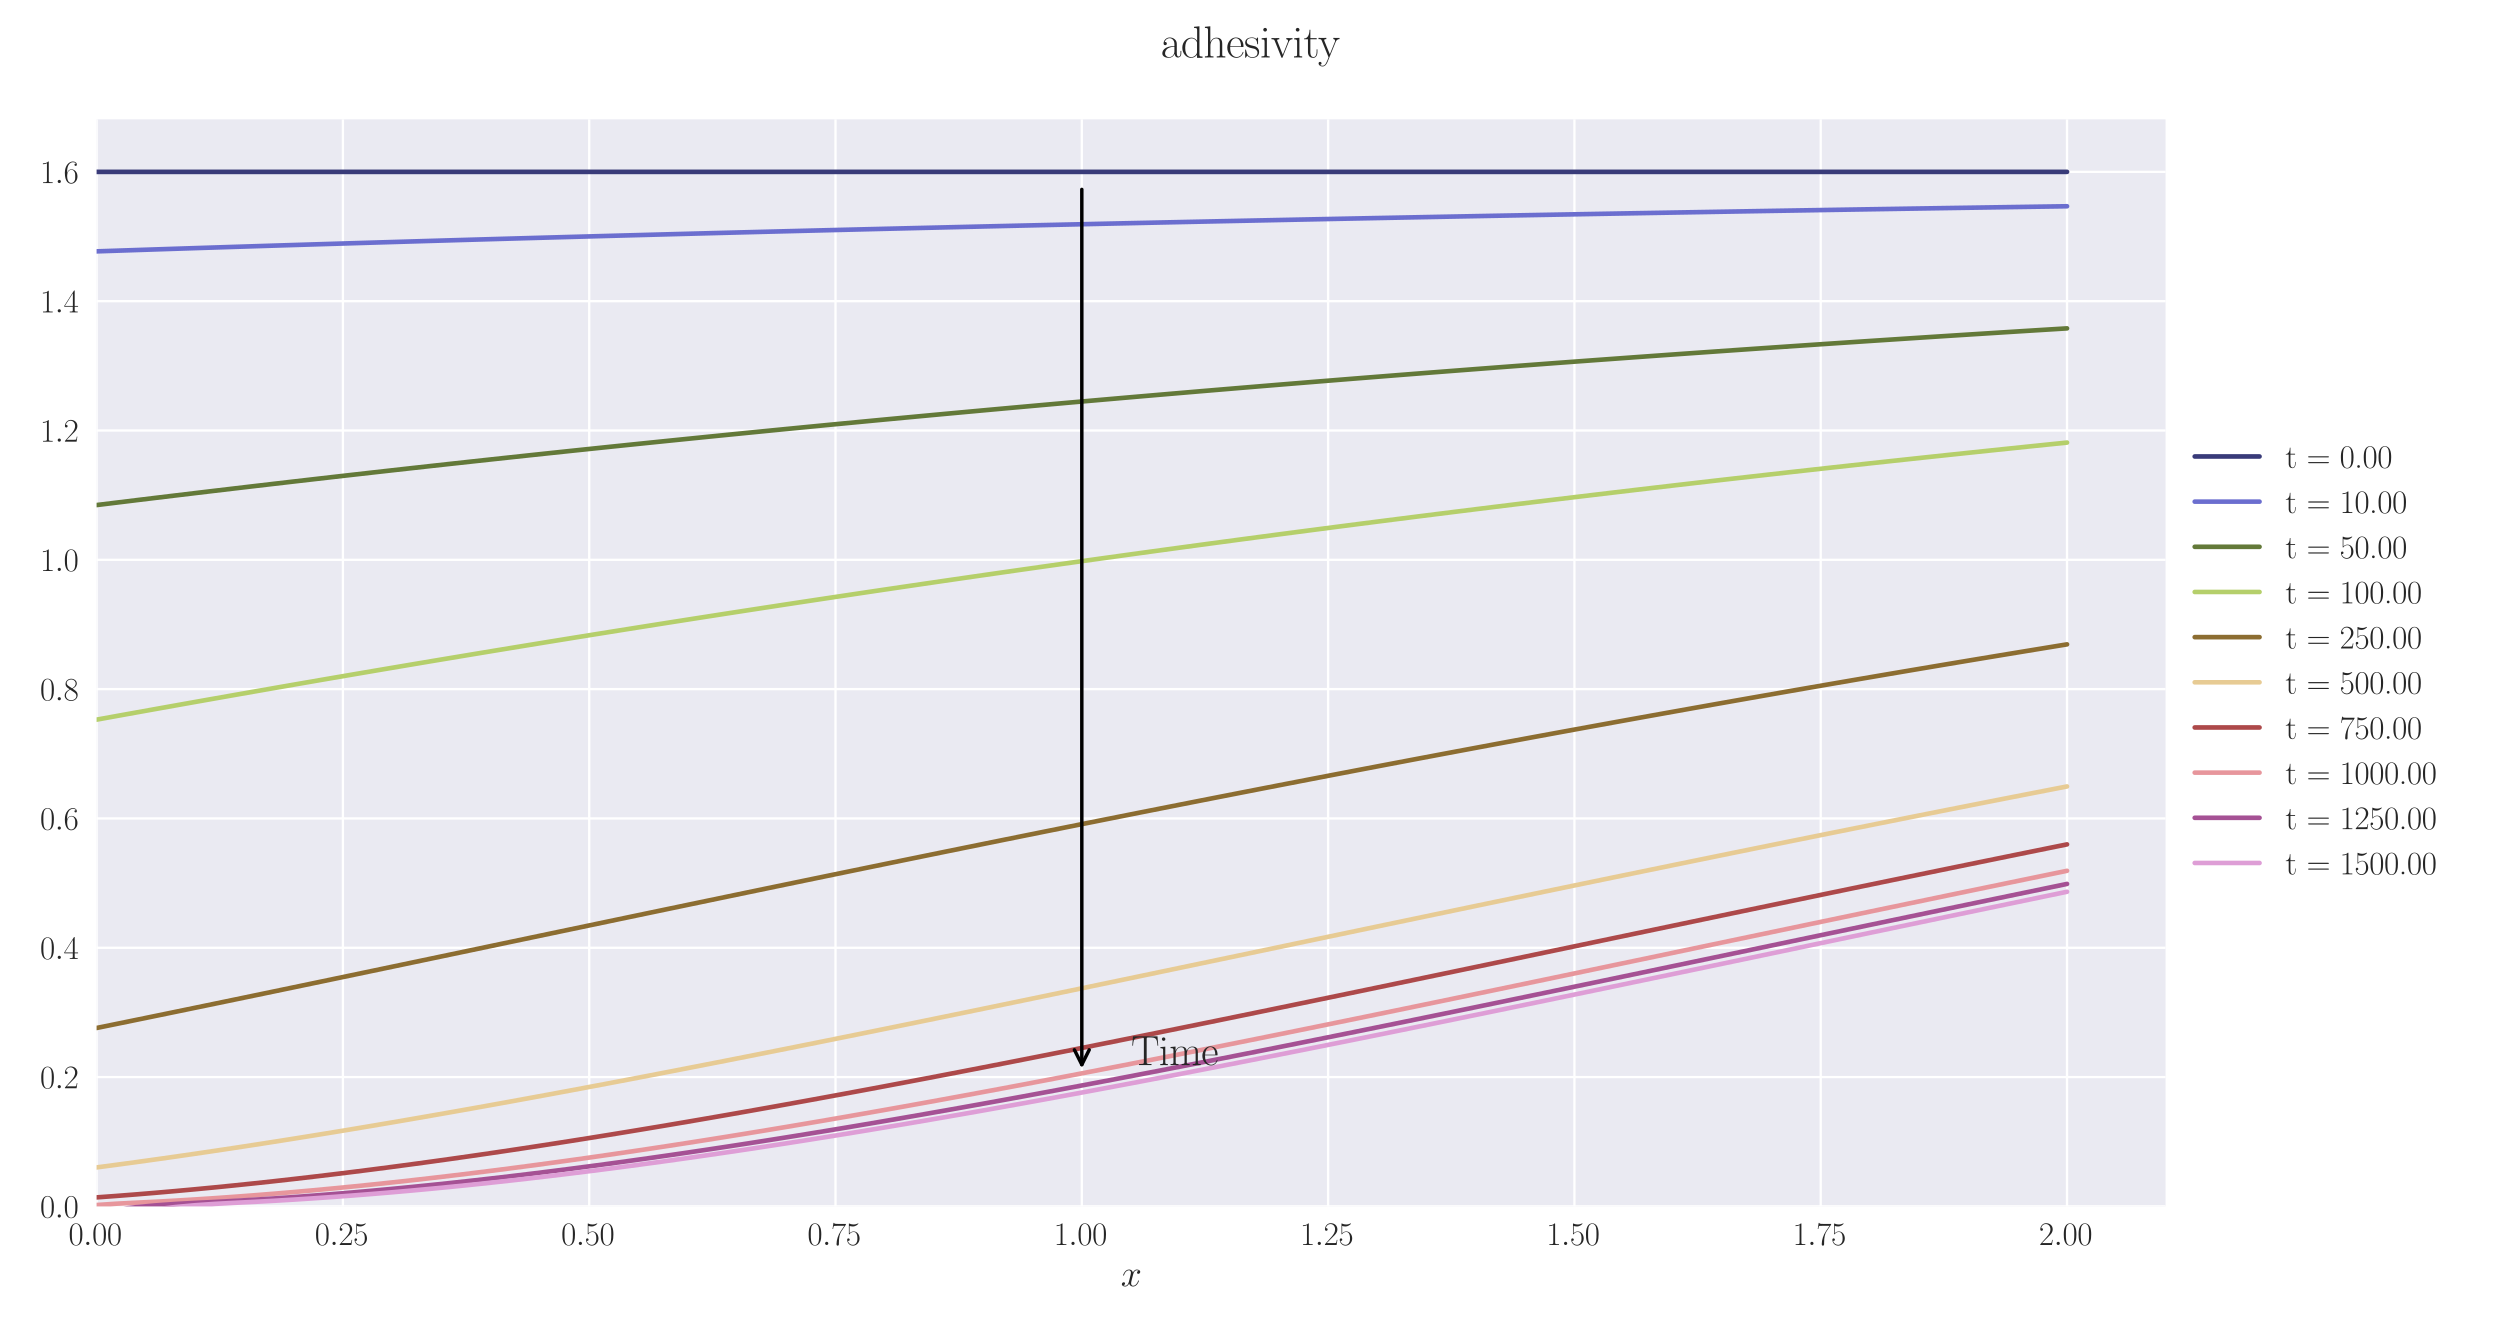 <?xml version="1.0" encoding="utf-8" standalone="no"?>
<!DOCTYPE svg PUBLIC "-//W3C//DTD SVG 1.1//EN"
  "http://www.w3.org/Graphics/SVG/1.1/DTD/svg11.dtd">
<svg xmlns:xlink="http://www.w3.org/1999/xlink" width="1080pt" height="576pt" viewBox="0 0 1080 576" xmlns="http://www.w3.org/2000/svg" version="1.1">
 <defs>
  <style type="text/css">*{stroke-linejoin: round; stroke-linecap: butt}</style>
 </defs>
 <g id="figure_1">
  <g id="patch_1">
   <path d="M 0 576 
L 1080 576 
L 1080 0 
L 0 0 
z
" style="fill: #ffffff"/>
  </g>
  <g id="axes_1">
   <g id="patch_2">
    <path d="M 41.731 521.153 
L 935.518 521.153 
L 935.518 51.564 
L 41.731 51.564 
z
" style="fill: #eaeaf2"/>
   </g>
   <g id="matplotlib.axis_1">
    <g id="xtick_1">
     <g id="line2d_1">
      <path d="M 41.731 521.153 
L 41.731 51.564 
" clip-path="url(#p0e852c5243)" style="fill: none; stroke: #ffffff; stroke-linecap: round"/>
     </g>
     <g id="line2d_2"/>
     <g id="text_1">
      <!-- $\mathdefault{0.00}$ -->
      <g style="fill: #262626" transform="translate(29.591 537.839) scale(0.14 -0.14)">
       <defs>
        <path id="CMR17-30" d="M 2688 2025 
C 2688 2416 2682 3080 2413 3591 
C 2176 4039 1798 4198 1466 4198 
C 1158 4198 768 4058 525 3597 
C 269 3118 243 2524 243 2025 
C 243 1661 250 1106 448 619 
C 723 -39 1216 -128 1466 -128 
C 1760 -128 2208 -7 2470 600 
C 2662 1042 2688 1559 2688 2025 
z
M 1466 -26 
C 1056 -26 813 325 723 812 
C 653 1188 653 1738 653 2096 
C 653 2588 653 2997 736 3387 
C 858 3929 1216 4096 1466 4096 
C 1728 4096 2067 3923 2189 3400 
C 2272 3036 2278 2607 2278 2096 
C 2278 1680 2278 1169 2202 792 
C 2067 95 1690 -26 1466 -26 
z
" transform="scale(0.016)"/>
        <path id="CMMI12-3a" d="M 1178 307 
C 1178 492 1024 619 870 619 
C 685 619 557 466 557 313 
C 557 128 710 0 864 0 
C 1050 0 1178 153 1178 307 
z
" transform="scale(0.016)"/>
       </defs>
       <use xlink:href="#CMR17-30" transform="scale(0.996)"/>
       <use xlink:href="#CMMI12-3a" transform="translate(45.69 0) scale(0.996)"/>
       <use xlink:href="#CMR17-30" transform="translate(72.788 0) scale(0.996)"/>
       <use xlink:href="#CMR17-30" transform="translate(118.478 0) scale(0.996)"/>
      </g>
     </g>
    </g>
    <g id="xtick_2">
     <g id="line2d_3">
      <path d="M 148.134 521.153 
L 148.134 51.564 
" clip-path="url(#p0e852c5243)" style="fill: none; stroke: #ffffff; stroke-linecap: round"/>
     </g>
     <g id="line2d_4"/>
     <g id="text_2">
      <!-- $\mathdefault{0.25}$ -->
      <g style="fill: #262626" transform="translate(135.994 537.839) scale(0.14 -0.14)">
       <defs>
        <path id="CMR17-32" d="M 2669 989 
L 2554 989 
C 2490 536 2438 459 2413 420 
C 2381 369 1920 369 1830 369 
L 602 369 
C 832 619 1280 1072 1824 1597 
C 2214 1967 2669 2402 2669 3035 
C 2669 3790 2067 4224 1395 4224 
C 691 4224 262 3604 262 3030 
C 262 2780 448 2748 525 2748 
C 589 2748 781 2787 781 3010 
C 781 3207 614 3264 525 3264 
C 486 3264 448 3258 422 3245 
C 544 3790 915 4058 1306 4058 
C 1862 4058 2227 3617 2227 3035 
C 2227 2479 1901 2000 1536 1584 
L 262 146 
L 262 0 
L 2515 0 
L 2669 989 
z
" transform="scale(0.016)"/>
        <path id="CMR17-35" d="M 730 3692 
C 794 3666 1056 3584 1325 3584 
C 1920 3584 2246 3911 2432 4100 
C 2432 4157 2432 4192 2394 4192 
C 2387 4192 2374 4192 2323 4163 
C 2099 4058 1837 3973 1517 3973 
C 1325 3973 1037 3999 723 4139 
C 653 4171 640 4171 634 4171 
C 602 4171 595 4164 595 4037 
L 595 2203 
C 595 2089 595 2057 659 2057 
C 691 2057 704 2070 736 2114 
C 941 2401 1222 2522 1542 2522 
C 1766 2522 2246 2382 2246 1289 
C 2246 1085 2246 715 2054 421 
C 1894 159 1645 25 1370 25 
C 947 25 518 320 403 814 
C 429 807 480 795 506 795 
C 589 795 749 840 749 1038 
C 749 1210 627 1280 506 1280 
C 358 1280 262 1190 262 1011 
C 262 454 704 -128 1382 -128 
C 2042 -128 2669 440 2669 1264 
C 2669 2030 2170 2624 1549 2624 
C 1222 2624 947 2503 730 2274 
L 730 3692 
z
" transform="scale(0.016)"/>
       </defs>
       <use xlink:href="#CMR17-30" transform="scale(0.996)"/>
       <use xlink:href="#CMMI12-3a" transform="translate(45.69 0) scale(0.996)"/>
       <use xlink:href="#CMR17-32" transform="translate(72.788 0) scale(0.996)"/>
       <use xlink:href="#CMR17-35" transform="translate(118.478 0) scale(0.996)"/>
      </g>
     </g>
    </g>
    <g id="xtick_3">
     <g id="line2d_5">
      <path d="M 254.537 521.153 
L 254.537 51.564 
" clip-path="url(#p0e852c5243)" style="fill: none; stroke: #ffffff; stroke-linecap: round"/>
     </g>
     <g id="line2d_6"/>
     <g id="text_3">
      <!-- $\mathdefault{0.50}$ -->
      <g style="fill: #262626" transform="translate(242.397 537.839) scale(0.14 -0.14)">
       <use xlink:href="#CMR17-30" transform="scale(0.996)"/>
       <use xlink:href="#CMMI12-3a" transform="translate(45.69 0) scale(0.996)"/>
       <use xlink:href="#CMR17-35" transform="translate(72.788 0) scale(0.996)"/>
       <use xlink:href="#CMR17-30" transform="translate(118.478 0) scale(0.996)"/>
      </g>
     </g>
    </g>
    <g id="xtick_4">
     <g id="line2d_7">
      <path d="M 360.94 521.153 
L 360.94 51.564 
" clip-path="url(#p0e852c5243)" style="fill: none; stroke: #ffffff; stroke-linecap: round"/>
     </g>
     <g id="line2d_8"/>
     <g id="text_4">
      <!-- $\mathdefault{0.75}$ -->
      <g style="fill: #262626" transform="translate(348.801 537.839) scale(0.14 -0.14)">
       <defs>
        <path id="CMR17-37" d="M 2886 3941 
L 2886 4081 
L 1382 4081 
C 634 4081 621 4165 595 4288 
L 480 4288 
L 294 3094 
L 410 3094 
C 429 3215 474 3540 550 3661 
C 589 3712 1062 3712 1171 3712 
L 2579 3712 
L 1869 2661 
C 1395 1954 1069 999 1069 165 
C 1069 89 1069 -128 1299 -128 
C 1530 -128 1530 89 1530 171 
L 1530 465 
C 1530 1508 1709 2196 2003 2636 
L 2886 3941 
z
" transform="scale(0.016)"/>
       </defs>
       <use xlink:href="#CMR17-30" transform="scale(0.996)"/>
       <use xlink:href="#CMMI12-3a" transform="translate(45.69 0) scale(0.996)"/>
       <use xlink:href="#CMR17-37" transform="translate(72.788 0) scale(0.996)"/>
       <use xlink:href="#CMR17-35" transform="translate(118.478 0) scale(0.996)"/>
      </g>
     </g>
    </g>
    <g id="xtick_5">
     <g id="line2d_9">
      <path d="M 467.343 521.153 
L 467.343 51.564 
" clip-path="url(#p0e852c5243)" style="fill: none; stroke: #ffffff; stroke-linecap: round"/>
     </g>
     <g id="line2d_10"/>
     <g id="text_5">
      <!-- $\mathdefault{1.00}$ -->
      <g style="fill: #262626" transform="translate(455.204 537.839) scale(0.14 -0.14)">
       <defs>
        <path id="CMR17-31" d="M 1702 4058 
C 1702 4192 1696 4192 1606 4192 
C 1357 3916 979 3827 621 3827 
C 602 3827 570 3827 563 3808 
C 557 3795 557 3782 557 3648 
C 755 3648 1088 3686 1344 3839 
L 1344 461 
C 1344 236 1331 160 781 160 
L 589 160 
L 589 0 
C 896 0 1216 0 1523 0 
C 1830 0 2150 0 2458 0 
L 2458 160 
L 2266 160 
C 1715 160 1702 230 1702 458 
L 1702 4058 
z
" transform="scale(0.016)"/>
       </defs>
       <use xlink:href="#CMR17-31" transform="scale(0.996)"/>
       <use xlink:href="#CMMI12-3a" transform="translate(45.69 0) scale(0.996)"/>
       <use xlink:href="#CMR17-30" transform="translate(72.788 0) scale(0.996)"/>
       <use xlink:href="#CMR17-30" transform="translate(118.478 0) scale(0.996)"/>
      </g>
     </g>
    </g>
    <g id="xtick_6">
     <g id="line2d_11">
      <path d="M 573.747 521.153 
L 573.747 51.564 
" clip-path="url(#p0e852c5243)" style="fill: none; stroke: #ffffff; stroke-linecap: round"/>
     </g>
     <g id="line2d_12"/>
     <g id="text_6">
      <!-- $\mathdefault{1.25}$ -->
      <g style="fill: #262626" transform="translate(561.607 537.839) scale(0.14 -0.14)">
       <use xlink:href="#CMR17-31" transform="scale(0.996)"/>
       <use xlink:href="#CMMI12-3a" transform="translate(45.69 0) scale(0.996)"/>
       <use xlink:href="#CMR17-32" transform="translate(72.788 0) scale(0.996)"/>
       <use xlink:href="#CMR17-35" transform="translate(118.478 0) scale(0.996)"/>
      </g>
     </g>
    </g>
    <g id="xtick_7">
     <g id="line2d_13">
      <path d="M 680.15 521.153 
L 680.15 51.564 
" clip-path="url(#p0e852c5243)" style="fill: none; stroke: #ffffff; stroke-linecap: round"/>
     </g>
     <g id="line2d_14"/>
     <g id="text_7">
      <!-- $\mathdefault{1.50}$ -->
      <g style="fill: #262626" transform="translate(668.01 537.839) scale(0.14 -0.14)">
       <use xlink:href="#CMR17-31" transform="scale(0.996)"/>
       <use xlink:href="#CMMI12-3a" transform="translate(45.69 0) scale(0.996)"/>
       <use xlink:href="#CMR17-35" transform="translate(72.788 0) scale(0.996)"/>
       <use xlink:href="#CMR17-30" transform="translate(118.478 0) scale(0.996)"/>
      </g>
     </g>
    </g>
    <g id="xtick_8">
     <g id="line2d_15">
      <path d="M 786.553 521.153 
L 786.553 51.564 
" clip-path="url(#p0e852c5243)" style="fill: none; stroke: #ffffff; stroke-linecap: round"/>
     </g>
     <g id="line2d_16"/>
     <g id="text_8">
      <!-- $\mathdefault{1.75}$ -->
      <g style="fill: #262626" transform="translate(774.414 537.839) scale(0.14 -0.14)">
       <use xlink:href="#CMR17-31" transform="scale(0.996)"/>
       <use xlink:href="#CMMI12-3a" transform="translate(45.69 0) scale(0.996)"/>
       <use xlink:href="#CMR17-37" transform="translate(72.788 0) scale(0.996)"/>
       <use xlink:href="#CMR17-35" transform="translate(118.478 0) scale(0.996)"/>
      </g>
     </g>
    </g>
    <g id="xtick_9">
     <g id="line2d_17">
      <path d="M 892.956 521.153 
L 892.956 51.564 
" clip-path="url(#p0e852c5243)" style="fill: none; stroke: #ffffff; stroke-linecap: round"/>
     </g>
     <g id="line2d_18"/>
     <g id="text_9">
      <!-- $\mathdefault{2.00}$ -->
      <g style="fill: #262626" transform="translate(880.817 537.839) scale(0.14 -0.14)">
       <use xlink:href="#CMR17-32" transform="scale(0.996)"/>
       <use xlink:href="#CMMI12-3a" transform="translate(45.69 0) scale(0.996)"/>
       <use xlink:href="#CMR17-30" transform="translate(72.788 0) scale(0.996)"/>
       <use xlink:href="#CMR17-30" transform="translate(118.478 0) scale(0.996)"/>
      </g>
     </g>
    </g>
    <g id="text_10">
     <!-- $x$ -->
     <g style="fill: #262626" transform="translate(484.189 555.621) scale(0.16 -0.16)">
      <defs>
       <path id="CMMI12-78" d="M 3034 2606 
C 2829 2567 2752 2414 2752 2293 
C 2752 2139 2874 2088 2963 2088 
C 3155 2088 3290 2254 3290 2427 
C 3290 2695 2982 2816 2714 2816 
C 2323 2816 2106 2433 2048 2312 
C 1901 2816 1504 2816 1389 2816 
C 736 2816 390 1980 390 1839 
C 390 1814 416 1782 461 1782 
C 512 1782 525 1820 538 1846 
C 755 2555 1184 2689 1370 2689 
C 1658 2689 1715 2420 1715 2267 
C 1715 2127 1677 1980 1600 1673 
L 1382 798 
C 1286 415 1101 64 762 64 
C 730 64 570 64 435 147 
C 666 192 717 383 717 460 
C 717 588 621 664 499 664 
C 346 664 179 530 179 326 
C 179 57 480 -64 755 -64 
C 1062 -64 1280 179 1414 441 
C 1517 64 1837 -64 2074 -64 
C 2726 -64 3072 773 3072 913 
C 3072 945 3046 971 3008 971 
C 2950 971 2944 939 2925 888 
C 2752 326 2381 64 2093 64 
C 1869 64 1747 230 1747 492 
C 1747 632 1773 734 1875 1156 
L 2099 2024 
C 2195 2408 2413 2689 2707 2689 
C 2720 2689 2899 2689 3034 2606 
z
" transform="scale(0.016)"/>
      </defs>
      <use xlink:href="#CMMI12-78" transform="scale(0.996)"/>
     </g>
    </g>
   </g>
   <g id="matplotlib.axis_2">
    <g id="ytick_1">
     <g id="line2d_19">
      <path d="M 41.731 521.153 
L 935.518 521.153 
" clip-path="url(#p0e852c5243)" style="fill: none; stroke: #ffffff; stroke-linecap: round"/>
     </g>
     <g id="line2d_20"/>
     <g id="text_11">
      <!-- $\mathdefault{0.0}$ -->
      <g style="fill: #262626" transform="translate(17.28 525.996) scale(0.14 -0.14)">
       <use xlink:href="#CMR17-30" transform="scale(0.996)"/>
       <use xlink:href="#CMMI12-3a" transform="translate(45.69 0) scale(0.996)"/>
       <use xlink:href="#CMR17-30" transform="translate(72.788 0) scale(0.996)"/>
      </g>
     </g>
    </g>
    <g id="ytick_2">
     <g id="line2d_21">
      <path d="M 41.731 465.289 
L 935.518 465.289 
" clip-path="url(#p0e852c5243)" style="fill: none; stroke: #ffffff; stroke-linecap: round"/>
     </g>
     <g id="line2d_22"/>
     <g id="text_12">
      <!-- $\mathdefault{0.2}$ -->
      <g style="fill: #262626" transform="translate(17.28 470.132) scale(0.14 -0.14)">
       <use xlink:href="#CMR17-30" transform="scale(0.996)"/>
       <use xlink:href="#CMMI12-3a" transform="translate(45.69 0) scale(0.996)"/>
       <use xlink:href="#CMR17-32" transform="translate(72.788 0) scale(0.996)"/>
      </g>
     </g>
    </g>
    <g id="ytick_3">
     <g id="line2d_23">
      <path d="M 41.731 409.426 
L 935.518 409.426 
" clip-path="url(#p0e852c5243)" style="fill: none; stroke: #ffffff; stroke-linecap: round"/>
     </g>
     <g id="line2d_24"/>
     <g id="text_13">
      <!-- $\mathdefault{0.4}$ -->
      <g style="fill: #262626" transform="translate(17.28 414.269) scale(0.14 -0.14)">
       <defs>
        <path id="CMR17-34" d="M 2150 4122 
C 2150 4256 2144 4256 2029 4256 
L 128 1254 
L 128 1088 
L 1779 1088 
L 1779 457 
C 1779 224 1766 160 1318 160 
L 1197 160 
L 1197 0 
C 1402 0 1747 0 1965 0 
C 2182 0 2528 0 2733 0 
L 2733 160 
L 2611 160 
C 2163 160 2150 224 2150 457 
L 2150 1088 
L 2803 1088 
L 2803 1254 
L 2150 1254 
L 2150 4122 
z
M 1798 3703 
L 1798 1254 
L 256 1254 
L 1798 3703 
z
" transform="scale(0.016)"/>
       </defs>
       <use xlink:href="#CMR17-30" transform="scale(0.996)"/>
       <use xlink:href="#CMMI12-3a" transform="translate(45.69 0) scale(0.996)"/>
       <use xlink:href="#CMR17-34" transform="translate(72.788 0) scale(0.996)"/>
      </g>
     </g>
    </g>
    <g id="ytick_4">
     <g id="line2d_25">
      <path d="M 41.731 353.562 
L 935.518 353.562 
" clip-path="url(#p0e852c5243)" style="fill: none; stroke: #ffffff; stroke-linecap: round"/>
     </g>
     <g id="line2d_26"/>
     <g id="text_14">
      <!-- $\mathdefault{0.6}$ -->
      <g style="fill: #262626" transform="translate(17.28 358.405) scale(0.14 -0.14)">
       <defs>
        <path id="CMR17-36" d="M 678 2176 
C 678 3690 1395 4032 1811 4032 
C 1946 4032 2272 4009 2400 3776 
C 2298 3776 2106 3776 2106 3553 
C 2106 3381 2246 3323 2336 3323 
C 2394 3323 2566 3348 2566 3560 
C 2566 3954 2246 4179 1805 4179 
C 1043 4179 243 3390 243 1984 
C 243 253 966 -128 1478 -128 
C 2099 -128 2688 427 2688 1283 
C 2688 2081 2170 2662 1517 2662 
C 1126 2662 838 2407 678 1960 
L 678 2176 
z
M 1478 25 
C 691 25 691 1200 691 1436 
C 691 1896 909 2560 1504 2560 
C 1613 2560 1926 2560 2138 2120 
C 2253 1870 2253 1609 2253 1289 
C 2253 944 2253 690 2118 434 
C 1978 171 1773 25 1478 25 
z
" transform="scale(0.016)"/>
       </defs>
       <use xlink:href="#CMR17-30" transform="scale(0.996)"/>
       <use xlink:href="#CMMI12-3a" transform="translate(45.69 0) scale(0.996)"/>
       <use xlink:href="#CMR17-36" transform="translate(72.788 0) scale(0.996)"/>
      </g>
     </g>
    </g>
    <g id="ytick_5">
     <g id="line2d_27">
      <path d="M 41.731 297.698 
L 935.518 297.698 
" clip-path="url(#p0e852c5243)" style="fill: none; stroke: #ffffff; stroke-linecap: round"/>
     </g>
     <g id="line2d_28"/>
     <g id="text_15">
      <!-- $\mathdefault{0.8}$ -->
      <g style="fill: #262626" transform="translate(17.28 302.541) scale(0.14 -0.14)">
       <defs>
        <path id="CMR17-38" d="M 1741 2264 
C 2144 2467 2554 2773 2554 3263 
C 2554 3841 1990 4179 1472 4179 
C 890 4179 378 3759 378 3180 
C 378 3021 416 2747 666 2505 
C 730 2442 998 2251 1171 2130 
C 883 1983 211 1634 211 934 
C 211 279 838 -128 1459 -128 
C 2144 -128 2720 362 2720 1010 
C 2720 1590 2330 1857 2074 2029 
L 1741 2264 
z
M 902 2822 
C 851 2854 595 3051 595 3351 
C 595 3739 998 4032 1459 4032 
C 1965 4032 2336 3676 2336 3262 
C 2336 2669 1670 2331 1638 2331 
C 1632 2331 1626 2331 1574 2370 
L 902 2822 
z
M 2080 1519 
C 2176 1449 2483 1240 2483 851 
C 2483 381 2010 25 1472 25 
C 890 25 448 438 448 940 
C 448 1443 838 1862 1280 2060 
L 2080 1519 
z
" transform="scale(0.016)"/>
       </defs>
       <use xlink:href="#CMR17-30" transform="scale(0.996)"/>
       <use xlink:href="#CMMI12-3a" transform="translate(45.69 0) scale(0.996)"/>
       <use xlink:href="#CMR17-38" transform="translate(72.788 0) scale(0.996)"/>
      </g>
     </g>
    </g>
    <g id="ytick_6">
     <g id="line2d_29">
      <path d="M 41.731 241.834 
L 935.518 241.834 
" clip-path="url(#p0e852c5243)" style="fill: none; stroke: #ffffff; stroke-linecap: round"/>
     </g>
     <g id="line2d_30"/>
     <g id="text_16">
      <!-- $\mathdefault{1.0}$ -->
      <g style="fill: #262626" transform="translate(17.28 246.677) scale(0.14 -0.14)">
       <use xlink:href="#CMR17-31" transform="scale(0.996)"/>
       <use xlink:href="#CMMI12-3a" transform="translate(45.69 0) scale(0.996)"/>
       <use xlink:href="#CMR17-30" transform="translate(72.788 0) scale(0.996)"/>
      </g>
     </g>
    </g>
    <g id="ytick_7">
     <g id="line2d_31">
      <path d="M 41.731 185.971 
L 935.518 185.971 
" clip-path="url(#p0e852c5243)" style="fill: none; stroke: #ffffff; stroke-linecap: round"/>
     </g>
     <g id="line2d_32"/>
     <g id="text_17">
      <!-- $\mathdefault{1.2}$ -->
      <g style="fill: #262626" transform="translate(17.28 190.814) scale(0.14 -0.14)">
       <use xlink:href="#CMR17-31" transform="scale(0.996)"/>
       <use xlink:href="#CMMI12-3a" transform="translate(45.69 0) scale(0.996)"/>
       <use xlink:href="#CMR17-32" transform="translate(72.788 0) scale(0.996)"/>
      </g>
     </g>
    </g>
    <g id="ytick_8">
     <g id="line2d_33">
      <path d="M 41.731 130.107 
L 935.518 130.107 
" clip-path="url(#p0e852c5243)" style="fill: none; stroke: #ffffff; stroke-linecap: round"/>
     </g>
     <g id="line2d_34"/>
     <g id="text_18">
      <!-- $\mathdefault{1.4}$ -->
      <g style="fill: #262626" transform="translate(17.28 134.95) scale(0.14 -0.14)">
       <use xlink:href="#CMR17-31" transform="scale(0.996)"/>
       <use xlink:href="#CMMI12-3a" transform="translate(45.69 0) scale(0.996)"/>
       <use xlink:href="#CMR17-34" transform="translate(72.788 0) scale(0.996)"/>
      </g>
     </g>
    </g>
    <g id="ytick_9">
     <g id="line2d_35">
      <path d="M 41.731 74.243 
L 935.518 74.243 
" clip-path="url(#p0e852c5243)" style="fill: none; stroke: #ffffff; stroke-linecap: round"/>
     </g>
     <g id="line2d_36"/>
     <g id="text_19">
      <!-- $\mathdefault{1.6}$ -->
      <g style="fill: #262626" transform="translate(17.28 79.086) scale(0.14 -0.14)">
       <use xlink:href="#CMR17-31" transform="scale(0.996)"/>
       <use xlink:href="#CMMI12-3a" transform="translate(45.69 0) scale(0.996)"/>
       <use xlink:href="#CMR17-36" transform="translate(72.788 0) scale(0.996)"/>
      </g>
     </g>
    </g>
   </g>
   <g id="line2d_37">
    <path d="M 41.731 74.243 
L 50.243 74.243 
L 58.755 74.243 
L 67.267 74.243 
L 75.78 74.243 
L 84.292 74.243 
L 92.804 74.243 
L 101.316 74.243 
L 109.829 74.243 
L 118.341 74.243 
L 126.853 74.243 
L 135.365 74.243 
L 143.878 74.243 
L 152.39 74.243 
L 160.902 74.243 
L 169.414 74.243 
L 177.927 74.243 
L 186.439 74.243 
L 194.951 74.243 
L 203.463 74.243 
L 211.976 74.243 
L 220.488 74.243 
L 229 74.243 
L 237.513 74.243 
L 246.025 74.243 
L 254.537 74.243 
L 263.049 74.243 
L 271.562 74.243 
L 280.074 74.243 
L 288.586 74.243 
L 297.098 74.243 
L 305.611 74.243 
L 314.123 74.243 
L 322.635 74.243 
L 331.147 74.243 
L 339.66 74.243 
L 348.172 74.243 
L 356.684 74.243 
L 365.196 74.243 
L 373.709 74.243 
L 382.221 74.243 
L 390.733 74.243 
L 399.245 74.243 
L 407.758 74.243 
L 416.27 74.243 
L 424.782 74.243 
L 433.294 74.243 
L 441.807 74.243 
L 450.319 74.243 
L 458.831 74.243 
L 467.343 74.243 
L 475.856 74.243 
L 484.368 74.243 
L 492.88 74.243 
L 501.393 74.243 
L 509.905 74.243 
L 518.417 74.243 
L 526.929 74.243 
L 535.442 74.243 
L 543.954 74.243 
L 552.466 74.243 
L 560.978 74.243 
L 569.491 74.243 
L 578.003 74.243 
L 586.515 74.243 
L 595.027 74.243 
L 603.54 74.243 
L 612.052 74.243 
L 620.564 74.243 
L 629.076 74.243 
L 637.589 74.243 
L 646.101 74.243 
L 654.613 74.243 
L 663.125 74.243 
L 671.638 74.243 
L 680.15 74.243 
L 688.662 74.243 
L 697.174 74.243 
L 705.687 74.243 
L 714.199 74.243 
L 722.711 74.243 
L 731.223 74.243 
L 739.736 74.243 
L 748.248 74.243 
L 756.76 74.243 
L 765.273 74.243 
L 773.785 74.243 
L 782.297 74.243 
L 790.809 74.243 
L 799.322 74.243 
L 807.834 74.243 
L 816.346 74.243 
L 824.858 74.243 
L 833.371 74.243 
L 841.883 74.243 
L 850.395 74.243 
L 858.907 74.243 
L 867.42 74.243 
L 875.932 74.243 
L 884.444 74.243 
L 892.956 74.243 
" clip-path="url(#p0e852c5243)" style="fill: none; stroke: #393b79; stroke-width: 2; stroke-linecap: round"/>
   </g>
   <g id="line2d_38">
    <path d="M 41.731 108.588 
L 50.243 108.305 
L 58.755 108.023 
L 67.267 107.742 
L 75.78 107.464 
L 84.292 107.188 
L 92.804 106.915 
L 101.316 106.644 
L 109.829 106.375 
L 118.341 106.109 
L 126.853 105.846 
L 135.365 105.584 
L 143.878 105.326 
L 152.39 105.069 
L 160.902 104.813 
L 169.414 104.559 
L 177.927 104.306 
L 186.439 104.056 
L 194.951 103.808 
L 203.463 103.562 
L 211.976 103.318 
L 220.488 103.077 
L 229 102.838 
L 237.513 102.6 
L 246.025 102.365 
L 254.537 102.133 
L 263.049 101.902 
L 271.562 101.673 
L 280.074 101.444 
L 288.586 101.216 
L 297.098 100.991 
L 305.611 100.768 
L 314.123 100.547 
L 322.635 100.327 
L 331.147 100.11 
L 339.66 99.895 
L 348.172 99.681 
L 356.684 99.47 
L 365.196 99.26 
L 373.709 99.052 
L 382.221 98.846 
L 390.733 98.642 
L 399.245 98.44 
L 407.758 98.238 
L 416.27 98.037 
L 424.782 97.838 
L 433.294 97.64 
L 441.807 97.444 
L 450.319 97.25 
L 458.831 97.058 
L 467.343 96.867 
L 475.856 96.679 
L 484.368 96.491 
L 492.88 96.306 
L 501.393 96.122 
L 509.905 95.94 
L 518.417 95.759 
L 526.929 95.58 
L 535.442 95.402 
L 543.954 95.227 
L 552.466 95.052 
L 560.978 94.877 
L 569.491 94.704 
L 578.003 94.532 
L 586.515 94.362 
L 595.027 94.193 
L 603.54 94.026 
L 612.052 93.86 
L 620.564 93.695 
L 629.076 93.533 
L 637.589 93.371 
L 646.101 93.211 
L 654.613 93.052 
L 663.125 92.895 
L 671.638 92.739 
L 680.15 92.585 
L 688.662 92.432 
L 697.174 92.28 
L 705.687 92.129 
L 714.199 91.98 
L 722.711 91.832 
L 731.223 91.686 
L 739.736 91.539 
L 748.248 91.393 
L 756.76 91.249 
L 765.273 91.105 
L 773.785 90.964 
L 782.297 90.823 
L 790.809 90.683 
L 799.322 90.545 
L 807.834 90.408 
L 816.346 90.272 
L 824.858 90.138 
L 833.371 90.004 
L 841.883 89.872 
L 850.395 89.741 
L 858.907 89.611 
L 867.42 89.482 
L 875.932 89.355 
L 884.444 89.228 
L 892.956 89.102 
" clip-path="url(#p0e852c5243)" style="fill: none; stroke: #6b6ecf; stroke-width: 2; stroke-linecap: round"/>
   </g>
   <g id="line2d_39">
    <path d="M 41.731 218.188 
L 50.243 217.143 
L 58.755 216.102 
L 67.267 215.069 
L 75.78 214.042 
L 84.292 213.022 
L 92.804 212.007 
L 101.316 211.001 
L 109.829 209.999 
L 118.341 209.006 
L 126.853 208.017 
L 135.365 207.037 
L 143.878 206.06 
L 152.39 205.094 
L 160.902 204.129 
L 169.414 203.174 
L 177.927 202.223 
L 186.439 201.279 
L 194.951 200.343 
L 203.463 199.41 
L 211.976 198.487 
L 220.488 197.566 
L 229 196.654 
L 237.513 195.747 
L 246.025 194.846 
L 254.537 193.953 
L 263.049 193.062 
L 271.562 192.18 
L 280.074 191.303 
L 288.586 190.431 
L 297.098 189.569 
L 305.611 188.707 
L 314.123 187.854 
L 322.635 187.007 
L 331.147 186.163 
L 339.66 185.328 
L 348.172 184.498 
L 356.684 183.671 
L 365.196 182.854 
L 373.709 182.04 
L 382.221 181.231 
L 390.733 180.43 
L 399.245 179.632 
L 407.758 178.839 
L 416.27 178.055 
L 424.782 177.274 
L 433.294 176.497 
L 441.807 175.729 
L 450.319 174.965 
L 458.831 174.204 
L 467.343 173.451 
L 475.856 172.704 
L 484.368 171.958 
L 492.88 171.22 
L 501.393 170.489 
L 509.905 169.76 
L 518.417 169.036 
L 526.929 168.319 
L 535.442 167.607 
L 543.954 166.898 
L 552.466 166.195 
L 560.978 165.5 
L 569.491 164.806 
L 578.003 164.117 
L 586.515 163.434 
L 595.027 162.759 
L 603.54 162.083 
L 612.052 161.414 
L 620.564 160.751 
L 629.076 160.094 
L 637.589 159.437 
L 646.101 158.787 
L 654.613 158.143 
L 663.125 157.505 
L 671.638 156.866 
L 680.15 156.234 
L 688.662 155.608 
L 697.174 154.988 
L 705.687 154.369 
L 714.199 153.755 
L 722.711 153.146 
L 731.223 152.543 
L 739.736 151.944 
L 748.248 151.346 
L 756.76 150.754 
L 765.273 150.168 
L 773.785 149.587 
L 782.297 149.007 
L 790.809 148.431 
L 799.322 147.861 
L 807.834 147.296 
L 816.346 146.737 
L 824.858 146.176 
L 833.371 145.621 
L 841.883 145.072 
L 850.395 144.527 
L 858.907 143.988 
L 867.42 143.448 
L 875.932 142.913 
L 884.444 142.383 
L 892.956 141.858 
" clip-path="url(#p0e852c5243)" style="fill: none; stroke: #637939; stroke-width: 2; stroke-linecap: round"/>
   </g>
   <g id="line2d_40">
    <path d="M 41.731 310.889 
L 50.243 309.347 
L 58.755 307.812 
L 67.267 306.285 
L 75.78 304.762 
L 84.292 303.247 
L 92.804 301.74 
L 101.316 300.24 
L 109.829 298.746 
L 118.341 297.258 
L 126.853 295.778 
L 135.365 294.305 
L 143.878 292.84 
L 152.39 291.381 
L 160.902 289.93 
L 169.414 288.485 
L 177.927 287.047 
L 186.439 285.616 
L 194.951 284.193 
L 203.463 282.777 
L 211.976 281.367 
L 220.488 279.965 
L 229 278.571 
L 237.513 277.183 
L 246.025 275.803 
L 254.537 274.43 
L 263.049 273.063 
L 271.562 271.704 
L 280.074 270.352 
L 288.586 269.007 
L 297.098 267.669 
L 305.611 266.339 
L 314.123 265.017 
L 322.635 263.702 
L 331.147 262.393 
L 339.66 261.09 
L 348.172 259.796 
L 356.684 258.509 
L 365.196 257.23 
L 373.709 255.957 
L 382.221 254.69 
L 390.733 253.432 
L 399.245 252.181 
L 407.758 250.937 
L 416.27 249.699 
L 424.782 248.469 
L 433.294 247.247 
L 441.807 246.03 
L 450.319 244.82 
L 458.831 243.62 
L 467.343 242.424 
L 475.856 241.236 
L 484.368 240.056 
L 492.88 238.882 
L 501.393 237.714 
L 509.905 236.556 
L 518.417 235.401 
L 526.929 234.255 
L 535.442 233.117 
L 543.954 231.983 
L 552.466 230.859 
L 560.978 229.739 
L 569.491 228.627 
L 578.003 227.523 
L 586.515 226.423 
L 595.027 225.334 
L 603.54 224.247 
L 612.052 223.17 
L 620.564 222.098 
L 629.076 221.033 
L 637.589 219.975 
L 646.101 218.923 
L 654.613 217.879 
L 663.125 216.84 
L 671.638 215.809 
L 680.15 214.783 
L 688.662 213.765 
L 697.174 212.751 
L 705.687 211.746 
L 714.199 210.746 
L 722.711 209.754 
L 731.223 208.767 
L 739.736 207.786 
L 748.248 206.813 
L 756.76 205.844 
L 765.273 204.884 
L 773.785 203.927 
L 782.297 202.98 
L 790.809 202.035 
L 799.322 201.1 
L 807.834 200.168 
L 816.346 199.244 
L 824.858 198.327 
L 833.371 197.412 
L 841.883 196.508 
L 850.395 195.606 
L 858.907 194.712 
L 867.42 193.825 
L 875.932 192.94 
L 884.444 192.065 
L 892.956 191.193 
" clip-path="url(#p0e852c5243)" style="fill: none; stroke: #b5cf6b; stroke-width: 2; stroke-linecap: round"/>
   </g>
   <g id="line2d_41">
    <path d="M 41.731 444.09 
L 50.243 442.354 
L 58.755 440.612 
L 67.267 438.865 
L 75.78 437.114 
L 84.292 435.358 
L 92.804 433.598 
L 101.316 431.835 
L 109.829 430.068 
L 118.341 428.298 
L 126.853 426.525 
L 135.365 424.75 
L 143.878 422.973 
L 152.39 421.194 
L 160.902 419.413 
L 169.414 417.631 
L 177.927 415.847 
L 186.439 414.063 
L 194.951 412.278 
L 203.463 410.493 
L 211.976 408.707 
L 220.488 406.922 
L 229 405.137 
L 237.513 403.352 
L 246.025 401.568 
L 254.537 399.786 
L 263.049 398.004 
L 271.562 396.223 
L 280.074 394.444 
L 288.586 392.667 
L 297.098 390.892 
L 305.611 389.119 
L 314.123 387.348 
L 322.635 385.579 
L 331.147 383.813 
L 339.66 382.05 
L 348.172 380.289 
L 356.684 378.532 
L 365.196 376.779 
L 373.709 375.027 
L 382.221 373.28 
L 390.733 371.537 
L 399.245 369.797 
L 407.758 368.061 
L 416.27 366.329 
L 424.782 364.601 
L 433.294 362.877 
L 441.807 361.159 
L 450.319 359.444 
L 458.831 357.734 
L 467.343 356.028 
L 475.856 354.328 
L 484.368 352.632 
L 492.88 350.941 
L 501.393 349.256 
L 509.905 347.576 
L 518.417 345.901 
L 526.929 344.231 
L 535.442 342.567 
L 543.954 340.909 
L 552.466 339.255 
L 560.978 337.608 
L 569.491 335.966 
L 578.003 334.331 
L 586.515 332.701 
L 595.027 331.077 
L 603.54 329.46 
L 612.052 327.847 
L 620.564 326.242 
L 629.076 324.642 
L 637.589 323.05 
L 646.101 321.462 
L 654.613 319.883 
L 663.125 318.308 
L 671.638 316.741 
L 680.15 315.179 
L 688.662 313.625 
L 697.174 312.078 
L 705.687 310.536 
L 714.199 309.001 
L 722.711 307.474 
L 731.223 305.952 
L 739.736 304.437 
L 748.248 302.93 
L 756.76 301.43 
L 765.273 299.936 
L 773.785 298.448 
L 782.297 296.968 
L 790.809 295.495 
L 799.322 294.029 
L 807.834 292.57 
L 816.346 291.118 
L 824.858 289.673 
L 833.371 288.234 
L 841.883 286.803 
L 850.395 285.378 
L 858.907 283.961 
L 867.42 282.551 
L 875.932 281.149 
L 884.444 279.753 
L 892.956 278.364 
" clip-path="url(#p0e852c5243)" style="fill: none; stroke: #8c6d31; stroke-width: 2; stroke-linecap: round"/>
   </g>
   <g id="line2d_42">
    <path d="M 41.731 504.326 
L 50.243 503.197 
L 58.755 502.041 
L 67.267 500.859 
L 75.78 499.651 
L 84.292 498.418 
L 92.804 497.161 
L 101.316 495.881 
L 109.829 494.578 
L 118.341 493.253 
L 126.853 491.906 
L 135.365 490.539 
L 143.878 489.152 
L 152.39 487.745 
L 160.902 486.319 
L 169.414 484.876 
L 177.927 483.415 
L 186.439 481.937 
L 194.951 480.443 
L 203.463 478.932 
L 211.976 477.407 
L 220.488 475.867 
L 229 474.313 
L 237.513 472.746 
L 246.025 471.165 
L 254.537 469.572 
L 263.049 467.966 
L 271.562 466.35 
L 280.074 464.722 
L 288.586 463.083 
L 297.098 461.434 
L 305.611 459.776 
L 314.123 458.108 
L 322.635 456.431 
L 331.147 454.746 
L 339.66 453.053 
L 348.172 451.352 
L 356.684 449.644 
L 365.196 447.929 
L 373.709 446.208 
L 382.221 444.48 
L 390.733 442.747 
L 399.245 441.009 
L 407.758 439.265 
L 416.27 437.516 
L 424.782 435.764 
L 433.294 434.007 
L 441.807 432.246 
L 450.319 430.483 
L 458.831 428.715 
L 467.343 426.945 
L 475.856 425.173 
L 484.368 423.398 
L 492.88 421.622 
L 501.393 419.843 
L 509.905 418.063 
L 518.417 416.283 
L 526.929 414.5 
L 535.442 412.718 
L 543.954 410.935 
L 552.466 409.151 
L 560.978 407.368 
L 569.491 405.585 
L 578.003 403.802 
L 586.515 402.02 
L 595.027 400.239 
L 603.54 398.459 
L 612.052 396.68 
L 620.564 394.903 
L 629.076 393.128 
L 637.589 391.354 
L 646.101 389.582 
L 654.613 387.813 
L 663.125 386.045 
L 671.638 384.281 
L 680.15 382.519 
L 688.662 380.76 
L 697.174 379.004 
L 705.687 377.251 
L 714.199 375.502 
L 722.711 373.755 
L 731.223 372.013 
L 739.736 370.274 
L 748.248 368.539 
L 756.76 366.807 
L 765.273 365.081 
L 773.785 363.358 
L 782.297 361.64 
L 790.809 359.926 
L 799.322 358.216 
L 807.834 356.512 
L 816.346 354.812 
L 824.858 353.117 
L 833.371 351.427 
L 841.883 349.742 
L 850.395 348.062 
L 858.907 346.388 
L 867.42 344.718 
L 875.932 343.054 
L 884.444 341.396 
L 892.956 339.743 
" clip-path="url(#p0e852c5243)" style="fill: none; stroke: #e7cb94; stroke-width: 2; stroke-linecap: round"/>
   </g>
   <g id="line2d_43">
    <path d="M 41.731 517.27 
L 50.243 516.647 
L 58.755 515.983 
L 67.267 515.28 
L 75.78 514.538 
L 84.292 513.758 
L 92.804 512.941 
L 101.316 512.089 
L 109.829 511.202 
L 118.341 510.281 
L 126.853 509.327 
L 135.365 508.34 
L 143.878 507.323 
L 152.39 506.275 
L 160.902 505.198 
L 169.414 504.092 
L 177.927 502.958 
L 186.439 501.797 
L 194.951 500.61 
L 203.463 499.397 
L 211.976 498.16 
L 220.488 496.898 
L 229 495.614 
L 237.513 494.306 
L 246.025 492.977 
L 254.537 491.627 
L 263.049 490.256 
L 271.562 488.865 
L 280.074 487.455 
L 288.586 486.026 
L 297.098 484.579 
L 305.611 483.115 
L 314.123 481.635 
L 322.635 480.137 
L 331.147 478.625 
L 339.66 477.097 
L 348.172 475.555 
L 356.684 473.999 
L 365.196 472.429 
L 373.709 470.846 
L 382.221 469.251 
L 390.733 467.644 
L 399.245 466.025 
L 407.758 464.396 
L 416.27 462.756 
L 424.782 461.105 
L 433.294 459.445 
L 441.807 457.776 
L 450.319 456.099 
L 458.831 454.412 
L 467.343 452.718 
L 475.856 451.017 
L 484.368 449.308 
L 492.88 447.592 
L 501.393 445.87 
L 509.905 444.142 
L 518.417 442.409 
L 526.929 440.67 
L 535.442 438.925 
L 543.954 437.177 
L 552.466 435.424 
L 560.978 433.667 
L 569.491 431.906 
L 578.003 430.142 
L 586.515 428.375 
L 595.027 426.606 
L 603.54 424.833 
L 612.052 423.059 
L 620.564 421.282 
L 629.076 419.504 
L 637.589 417.725 
L 646.101 415.944 
L 654.613 414.163 
L 663.125 412.38 
L 671.638 410.598 
L 680.15 408.815 
L 688.662 407.033 
L 697.174 405.25 
L 705.687 403.468 
L 714.199 401.687 
L 722.711 399.907 
L 731.223 398.127 
L 739.736 396.35 
L 748.248 394.573 
L 756.76 392.799 
L 765.273 391.026 
L 773.785 389.255 
L 782.297 387.487 
L 790.809 385.721 
L 799.322 383.957 
L 807.834 382.196 
L 816.346 380.438 
L 824.858 378.684 
L 833.371 376.932 
L 841.883 375.183 
L 850.395 373.439 
L 858.907 371.697 
L 867.42 369.96 
L 875.932 368.226 
L 884.444 366.496 
L 892.956 364.771 
" clip-path="url(#p0e852c5243)" style="fill: none; stroke: #ad494a; stroke-width: 2; stroke-linecap: round"/>
   </g>
   <g id="line2d_44">
    <path d="M 41.731 520.569 
L 50.243 520 
L 58.755 519.562 
L 67.267 519.139 
L 75.78 518.671 
L 84.292 518.157 
L 92.804 517.6 
L 101.316 517.001 
L 109.829 516.36 
L 118.341 515.679 
L 126.853 514.959 
L 135.365 514.2 
L 143.878 513.404 
L 152.39 512.572 
L 160.902 511.704 
L 169.414 510.802 
L 177.927 509.866 
L 186.439 508.898 
L 194.951 507.898 
L 203.463 506.868 
L 211.976 505.807 
L 220.488 504.717 
L 229 503.599 
L 237.513 502.453 
L 246.025 501.281 
L 254.537 500.083 
L 263.049 498.859 
L 271.562 497.612 
L 280.074 496.34 
L 288.586 495.046 
L 297.098 493.729 
L 305.611 492.39 
L 314.123 491.031 
L 322.635 489.652 
L 331.147 488.253 
L 339.66 486.834 
L 348.172 485.398 
L 356.684 483.944 
L 365.196 482.473 
L 373.709 480.985 
L 382.221 479.481 
L 390.733 477.962 
L 399.245 476.428 
L 407.758 474.88 
L 416.27 473.318 
L 424.782 471.743 
L 433.294 470.155 
L 441.807 468.555 
L 450.319 466.943 
L 458.831 465.32 
L 467.343 463.686 
L 475.856 462.041 
L 484.368 460.387 
L 492.88 458.724 
L 501.393 457.051 
L 509.905 455.37 
L 518.417 453.68 
L 526.929 451.983 
L 535.442 450.278 
L 543.954 448.567 
L 552.466 446.849 
L 560.978 445.124 
L 569.491 443.394 
L 578.003 441.658 
L 586.515 439.917 
L 595.027 438.172 
L 603.54 436.421 
L 612.052 434.667 
L 620.564 432.908 
L 629.076 431.147 
L 637.589 429.382 
L 646.101 427.614 
L 654.613 425.843 
L 663.125 424.07 
L 671.638 422.295 
L 680.15 420.518 
L 688.662 418.739 
L 697.174 416.96 
L 705.687 415.179 
L 714.199 413.397 
L 722.711 411.615 
L 731.223 409.833 
L 739.736 408.05 
L 748.248 406.268 
L 756.76 404.486 
L 765.273 402.705 
L 773.785 400.924 
L 782.297 399.144 
L 790.809 397.366 
L 799.322 395.589 
L 807.834 393.814 
L 816.346 392.04 
L 824.858 390.269 
L 833.371 388.499 
L 841.883 386.732 
L 850.395 384.967 
L 858.907 383.205 
L 867.42 381.445 
L 875.932 379.689 
L 884.444 377.936 
L 892.956 376.186 
" clip-path="url(#p0e852c5243)" style="fill: none; stroke: #e7969c; stroke-width: 2; stroke-linecap: round"/>
   </g>
   <g id="line2d_45">
    <path d="M 41.731 523.903 
L 50.243 522.545 
L 58.755 521.511 
L 67.267 520.721 
L 75.78 520.116 
L 84.292 519.652 
L 92.804 519.239 
L 101.316 518.781 
L 109.829 518.278 
L 118.341 517.731 
L 126.853 517.141 
L 135.365 516.509 
L 143.878 515.837 
L 152.39 515.126 
L 160.902 514.376 
L 169.414 513.588 
L 177.927 512.764 
L 186.439 511.904 
L 194.951 511.01 
L 203.463 510.082 
L 211.976 509.121 
L 220.488 508.129 
L 229 507.105 
L 237.513 506.051 
L 246.025 504.968 
L 254.537 503.856 
L 263.049 502.717 
L 271.562 501.551 
L 280.074 500.358 
L 288.586 499.141 
L 297.098 497.899 
L 305.611 496.632 
L 314.123 495.343 
L 322.635 494.031 
L 331.147 492.698 
L 339.66 491.344 
L 348.172 489.969 
L 356.684 488.574 
L 365.196 487.161 
L 373.709 485.728 
L 382.221 484.278 
L 390.733 482.811 
L 399.245 481.327 
L 407.758 479.827 
L 416.27 478.312 
L 424.782 476.781 
L 433.294 475.236 
L 441.807 473.678 
L 450.319 472.105 
L 458.831 470.521 
L 467.343 468.923 
L 475.856 467.314 
L 484.368 465.694 
L 492.88 464.062 
L 501.393 462.42 
L 509.905 460.768 
L 518.417 459.107 
L 526.929 457.436 
L 535.442 455.757 
L 543.954 454.07 
L 552.466 452.374 
L 560.978 450.672 
L 569.491 448.962 
L 578.003 447.245 
L 586.515 445.522 
L 595.027 443.793 
L 603.54 442.059 
L 612.052 440.319 
L 620.564 438.575 
L 629.076 436.826 
L 637.589 435.072 
L 646.101 433.315 
L 654.613 431.554 
L 663.125 429.79 
L 671.638 428.022 
L 680.15 426.252 
L 688.662 424.48 
L 697.174 422.705 
L 705.687 420.929 
L 714.199 419.151 
L 722.711 417.372 
L 731.223 415.591 
L 739.736 413.81 
L 748.248 412.028 
L 756.76 410.246 
L 765.273 408.464 
L 773.785 406.681 
L 782.297 404.899 
L 790.809 403.118 
L 799.322 401.337 
L 807.834 399.557 
L 816.346 397.779 
L 824.858 396.002 
L 833.371 394.226 
L 841.883 392.452 
L 850.395 390.68 
L 858.907 388.91 
L 867.42 387.142 
L 875.932 385.377 
L 884.444 383.615 
L 892.956 381.855 
" clip-path="url(#p0e852c5243)" style="fill: none; stroke: #a55194; stroke-width: 2; stroke-linecap: round"/>
   </g>
   <g id="line2d_46">
    <path d="M 41.731 527.826 
L 50.243 525.525 
L 58.755 523.779 
L 67.267 522.451 
L 75.78 521.439 
L 84.292 520.666 
L 92.804 520.074 
L 101.316 519.62 
L 109.829 519.204 
L 118.341 518.742 
L 126.853 518.235 
L 135.365 517.685 
L 143.878 517.092 
L 152.39 516.457 
L 160.902 515.782 
L 169.414 515.067 
L 177.927 514.314 
L 186.439 513.524 
L 194.951 512.697 
L 203.463 511.834 
L 211.976 510.937 
L 220.488 510.007 
L 229 509.043 
L 237.513 508.048 
L 246.025 507.022 
L 254.537 505.966 
L 263.049 504.88 
L 271.562 503.767 
L 280.074 502.625 
L 288.586 501.457 
L 297.098 500.262 
L 305.611 499.043 
L 314.123 497.799 
L 322.635 496.531 
L 331.147 495.24 
L 339.66 493.926 
L 348.172 492.591 
L 356.684 491.235 
L 365.196 489.859 
L 373.709 488.463 
L 382.221 487.048 
L 390.733 485.614 
L 399.245 484.163 
L 407.758 482.694 
L 416.27 481.209 
L 424.782 479.708 
L 433.294 478.191 
L 441.807 476.66 
L 450.319 475.114 
L 458.831 473.554 
L 467.343 471.981 
L 475.856 470.395 
L 484.368 468.797 
L 492.88 467.187 
L 501.393 465.565 
L 509.905 463.933 
L 518.417 462.291 
L 526.929 460.638 
L 535.442 458.976 
L 543.954 457.305 
L 552.466 455.625 
L 560.978 453.937 
L 569.491 452.241 
L 578.003 450.538 
L 586.515 448.828 
L 595.027 447.111 
L 603.54 445.387 
L 612.052 443.658 
L 620.564 441.923 
L 629.076 440.183 
L 637.589 438.438 
L 646.101 436.689 
L 654.613 434.935 
L 663.125 433.178 
L 671.638 431.416 
L 680.15 429.652 
L 688.662 427.885 
L 697.174 426.115 
L 705.687 424.342 
L 714.199 422.568 
L 722.711 420.791 
L 731.223 419.013 
L 739.736 417.234 
L 748.248 415.453 
L 756.76 413.672 
L 765.273 411.89 
L 773.785 410.108 
L 782.297 408.325 
L 790.809 406.543 
L 799.322 404.762 
L 807.834 402.98 
L 816.346 401.2 
L 824.858 399.42 
L 833.371 397.642 
L 841.883 395.865 
L 850.395 394.089 
L 858.907 392.315 
L 867.42 390.544 
L 875.932 388.774 
L 884.444 387.006 
L 892.956 385.241 
" clip-path="url(#p0e852c5243)" style="fill: none; stroke: #de9ed6; stroke-width: 2; stroke-linecap: round"/>
   </g>
   <g id="patch_3">
    <path d="M 41.731 521.153 
L 41.731 51.564 
" style="fill: none"/>
   </g>
   <g id="patch_4">
    <path d="M 935.518 521.153 
L 935.518 51.564 
" style="fill: none"/>
   </g>
   <g id="patch_5">
    <path d="M 41.731 521.153 
L 935.518 521.153 
" style="fill: none"/>
   </g>
   <g id="patch_6">
    <path d="M 41.731 51.564 
L 935.518 51.564 
" style="fill: none"/>
   </g>
   <g id="patch_7">
    <path d="M 467.343 81.829 
Q 467.343 271.715 467.343 459.923 
" style="fill: none; stroke: #000000; stroke-width: 1.5; stroke-linecap: round"/>
    <path d="M 470.543 453.523 
L 467.343 459.923 
L 464.143 453.523 
" style="fill: none; stroke: #000000; stroke-width: 1.5; stroke-linecap: round"/>
   </g>
   <g id="text_20">
    <!-- Time -->
    <g style="fill: #262626" transform="translate(488.624 460.113) scale(0.18 -0.18)">
     <defs>
      <path id="CMR17-54" d="M 3981 4326 
L 288 4326 
L 179 2918 
L 294 2918 
C 378 3976 467 4160 1453 4160 
C 1568 4160 1754 4160 1805 4154 
C 1926 4135 1926 4058 1926 3912 
L 1926 459 
C 1926 230 1907 160 1376 160 
L 1197 160 
L 1197 0 
C 1504 0 1824 0 2138 0 
C 2451 0 2771 0 3078 0 
L 3078 160 
L 2899 160 
C 2368 160 2349 230 2349 459 
L 2349 3912 
C 2349 4052 2349 4129 2464 4154 
C 2515 4160 2701 4160 2816 4160 
C 3795 4160 3891 3976 3974 2918 
L 4090 2918 
L 3981 4326 
z
" transform="scale(0.016)"/>
      <path id="CMR17-69" d="M 992 3909 
C 992 4049 877 4170 730 4170 
C 589 4170 467 4056 467 3909 
C 467 3769 582 3648 730 3648 
C 870 3648 992 3763 992 3909 
z
M 243 2706 
L 243 2541 
C 602 2541 653 2502 653 2197 
L 653 427 
C 653 184 627 153 218 153 
L 218 -13 
C 371 0 646 0 806 0 
C 960 0 1222 0 1370 -13 
L 1370 153 
C 992 153 979 191 979 420 
L 979 2776 
L 243 2706 
z
" transform="scale(0.016)"/>
      <path id="CMR17-6d" d="M 4326 1933 
C 4326 2252 4269 2790 3507 2790 
C 3072 2790 2771 2496 2656 2151 
L 2650 2151 
C 2573 2676 2195 2790 1837 2790 
C 1331 2790 1069 2400 973 2144 
L 966 2144 
L 966 2790 
L 211 2720 
L 211 2554 
C 589 2554 646 2515 646 2208 
L 646 428 
C 646 184 621 153 211 153 
L 211 -13 
C 365 0 646 0 813 0 
C 979 0 1267 0 1421 -13 
L 1421 153 
C 1011 153 986 178 986 428 
L 986 1658 
C 986 2247 1344 2688 1792 2688 
C 2266 2688 2317 2266 2317 1958 
L 2317 428 
C 2317 184 2291 153 1882 153 
L 1882 -13 
C 2035 0 2317 0 2483 0 
C 2650 0 2938 0 3091 -13 
L 3091 153 
C 2682 153 2656 178 2656 428 
L 2656 1658 
C 2656 2247 3014 2688 3462 2688 
C 3936 2688 3987 2266 3987 1958 
L 3987 428 
C 3987 184 3962 153 3552 153 
L 3552 -13 
C 3706 0 3987 0 4154 0 
C 4320 0 4608 0 4762 -13 
L 4762 153 
C 4352 153 4326 178 4326 428 
L 4326 1933 
z
" transform="scale(0.016)"/>
      <path id="CMR17-65" d="M 2438 1472 
C 2464 1498 2464 1511 2464 1576 
C 2464 2238 2118 2816 1389 2816 
C 710 2816 173 2169 173 1383 
C 173 551 781 -64 1459 -64 
C 2176 -64 2458 607 2458 740 
C 2458 784 2419 784 2406 784 
C 2362 784 2355 771 2330 696 
C 2189 265 1837 51 1504 51 
C 1229 51 954 203 781 480 
C 582 803 582 1176 582 1472 
L 2438 1472 
z
M 589 1568 
C 634 2505 1126 2714 1382 2714 
C 1818 2714 2112 2297 2118 1568 
L 589 1568 
z
" transform="scale(0.016)"/>
     </defs>
     <use xlink:href="#CMR17-54" transform="scale(0.996)"/>
     <use xlink:href="#CMR17-69" transform="translate(66.51 0) scale(0.996)"/>
     <use xlink:href="#CMR17-6d" transform="translate(91.381 0) scale(0.996)"/>
     <use xlink:href="#CMR17-65" transform="translate(168.301 0) scale(0.996)"/>
    </g>
   </g>
   <g id="legend_1">
    <g id="line2d_47">
     <path d="M 948.118 197.198 
L 962.118 197.198 
L 976.118 197.198 
" style="fill: none; stroke: #393b79; stroke-width: 2; stroke-linecap: round"/>
    </g>
    <g id="text_21">
     <!-- t = 0.00 -->
     <g style="fill: #262626" transform="translate(987.318 202.098) scale(0.14 -0.14)">
      <defs>
       <path id="CMR17-74" d="M 966 2560 
L 1862 2560 
L 1862 2725 
L 966 2725 
L 966 3904 
L 851 3904 
C 838 3245 614 2668 70 2668 
L 70 2560 
L 627 2560 
L 627 771 
C 627 650 627 -64 1370 -64 
C 1747 -64 1965 306 1965 777 
L 1965 1140 
L 1850 1140 
L 1850 783 
C 1850 344 1677 51 1408 51 
C 1222 51 966 178 966 758 
L 966 2560 
z
" transform="scale(0.016)"/>
       <path id="CMR17-3d" d="M 4115 2017 
C 4211 2017 4307 2017 4307 2125 
C 4307 2240 4198 2240 4090 2240 
L 512 2240 
C 403 2240 294 2240 294 2125 
C 294 2017 390 2017 486 2017 
L 4115 2017 
z
M 4090 896 
C 4198 896 4307 896 4307 1011 
C 4307 1119 4211 1119 4115 1119 
L 486 1119 
C 390 1119 294 1119 294 1011 
C 294 896 403 896 512 896 
L 4090 896 
z
" transform="scale(0.016)"/>
       <path id="CMR17-2e" d="M 1062 261 
C 1062 420 934 522 800 522 
C 672 522 538 420 538 261 
C 538 102 666 0 800 0 
C 928 0 1062 102 1062 261 
z
" transform="scale(0.016)"/>
      </defs>
      <use xlink:href="#CMR17-74" transform="scale(0.996)"/>
      <use xlink:href="#CMR17-3d" transform="translate(65.357 0) scale(0.996)"/>
      <use xlink:href="#CMR17-30" transform="translate(167.147 0) scale(0.996)"/>
      <use xlink:href="#CMR17-2e" transform="translate(212.838 0) scale(0.996)"/>
      <use xlink:href="#CMR17-30" transform="translate(237.709 0) scale(0.996)"/>
      <use xlink:href="#CMR17-30" transform="translate(283.4 0) scale(0.996)"/>
     </g>
    </g>
    <g id="line2d_48">
     <path d="M 948.118 216.71 
L 962.118 216.71 
L 976.118 216.71 
" style="fill: none; stroke: #6b6ecf; stroke-width: 2; stroke-linecap: round"/>
    </g>
    <g id="text_22">
     <!-- t = 10.00 -->
     <g style="fill: #262626" transform="translate(987.318 221.61) scale(0.14 -0.14)">
      <use xlink:href="#CMR17-74" transform="scale(0.996)"/>
      <use xlink:href="#CMR17-3d" transform="translate(65.357 0) scale(0.996)"/>
      <use xlink:href="#CMR17-31" transform="translate(167.147 0) scale(0.996)"/>
      <use xlink:href="#CMR17-30" transform="translate(212.838 0) scale(0.996)"/>
      <use xlink:href="#CMR17-2e" transform="translate(258.528 0) scale(0.996)"/>
      <use xlink:href="#CMR17-30" transform="translate(283.4 0) scale(0.996)"/>
      <use xlink:href="#CMR17-30" transform="translate(329.09 0) scale(0.996)"/>
     </g>
    </g>
    <g id="line2d_49">
     <path d="M 948.118 236.222 
L 962.118 236.222 
L 976.118 236.222 
" style="fill: none; stroke: #637939; stroke-width: 2; stroke-linecap: round"/>
    </g>
    <g id="text_23">
     <!-- t = 50.00 -->
     <g style="fill: #262626" transform="translate(987.318 241.122) scale(0.14 -0.14)">
      <use xlink:href="#CMR17-74" transform="scale(0.996)"/>
      <use xlink:href="#CMR17-3d" transform="translate(65.357 0) scale(0.996)"/>
      <use xlink:href="#CMR17-35" transform="translate(167.147 0) scale(0.996)"/>
      <use xlink:href="#CMR17-30" transform="translate(212.838 0) scale(0.996)"/>
      <use xlink:href="#CMR17-2e" transform="translate(258.528 0) scale(0.996)"/>
      <use xlink:href="#CMR17-30" transform="translate(283.4 0) scale(0.996)"/>
      <use xlink:href="#CMR17-30" transform="translate(329.09 0) scale(0.996)"/>
     </g>
    </g>
    <g id="line2d_50">
     <path d="M 948.118 255.735 
L 962.118 255.735 
L 976.118 255.735 
" style="fill: none; stroke: #b5cf6b; stroke-width: 2; stroke-linecap: round"/>
    </g>
    <g id="text_24">
     <!-- t = 100.00 -->
     <g style="fill: #262626" transform="translate(987.318 260.635) scale(0.14 -0.14)">
      <use xlink:href="#CMR17-74" transform="scale(0.996)"/>
      <use xlink:href="#CMR17-3d" transform="translate(65.357 0) scale(0.996)"/>
      <use xlink:href="#CMR17-31" transform="translate(167.147 0) scale(0.996)"/>
      <use xlink:href="#CMR17-30" transform="translate(212.838 0) scale(0.996)"/>
      <use xlink:href="#CMR17-30" transform="translate(258.528 0) scale(0.996)"/>
      <use xlink:href="#CMR17-2e" transform="translate(304.219 0) scale(0.996)"/>
      <use xlink:href="#CMR17-30" transform="translate(329.09 0) scale(0.996)"/>
      <use xlink:href="#CMR17-30" transform="translate(374.78 0) scale(0.996)"/>
     </g>
    </g>
    <g id="line2d_51">
     <path d="M 948.118 275.247 
L 962.118 275.247 
L 976.118 275.247 
" style="fill: none; stroke: #8c6d31; stroke-width: 2; stroke-linecap: round"/>
    </g>
    <g id="text_25">
     <!-- t = 250.00 -->
     <g style="fill: #262626" transform="translate(987.318 280.147) scale(0.14 -0.14)">
      <use xlink:href="#CMR17-74" transform="scale(0.996)"/>
      <use xlink:href="#CMR17-3d" transform="translate(65.357 0) scale(0.996)"/>
      <use xlink:href="#CMR17-32" transform="translate(167.147 0) scale(0.996)"/>
      <use xlink:href="#CMR17-35" transform="translate(212.838 0) scale(0.996)"/>
      <use xlink:href="#CMR17-30" transform="translate(258.528 0) scale(0.996)"/>
      <use xlink:href="#CMR17-2e" transform="translate(304.219 0) scale(0.996)"/>
      <use xlink:href="#CMR17-30" transform="translate(329.09 0) scale(0.996)"/>
      <use xlink:href="#CMR17-30" transform="translate(374.78 0) scale(0.996)"/>
     </g>
    </g>
    <g id="line2d_52">
     <path d="M 948.118 294.759 
L 962.118 294.759 
L 976.118 294.759 
" style="fill: none; stroke: #e7cb94; stroke-width: 2; stroke-linecap: round"/>
    </g>
    <g id="text_26">
     <!-- t = 500.00 -->
     <g style="fill: #262626" transform="translate(987.318 299.659) scale(0.14 -0.14)">
      <use xlink:href="#CMR17-74" transform="scale(0.996)"/>
      <use xlink:href="#CMR17-3d" transform="translate(65.357 0) scale(0.996)"/>
      <use xlink:href="#CMR17-35" transform="translate(167.147 0) scale(0.996)"/>
      <use xlink:href="#CMR17-30" transform="translate(212.838 0) scale(0.996)"/>
      <use xlink:href="#CMR17-30" transform="translate(258.528 0) scale(0.996)"/>
      <use xlink:href="#CMR17-2e" transform="translate(304.219 0) scale(0.996)"/>
      <use xlink:href="#CMR17-30" transform="translate(329.09 0) scale(0.996)"/>
      <use xlink:href="#CMR17-30" transform="translate(374.78 0) scale(0.996)"/>
     </g>
    </g>
    <g id="line2d_53">
     <path d="M 948.118 314.271 
L 962.118 314.271 
L 976.118 314.271 
" style="fill: none; stroke: #ad494a; stroke-width: 2; stroke-linecap: round"/>
    </g>
    <g id="text_27">
     <!-- t = 750.00 -->
     <g style="fill: #262626" transform="translate(987.318 319.171) scale(0.14 -0.14)">
      <use xlink:href="#CMR17-74" transform="scale(0.996)"/>
      <use xlink:href="#CMR17-3d" transform="translate(65.357 0) scale(0.996)"/>
      <use xlink:href="#CMR17-37" transform="translate(167.147 0) scale(0.996)"/>
      <use xlink:href="#CMR17-35" transform="translate(212.838 0) scale(0.996)"/>
      <use xlink:href="#CMR17-30" transform="translate(258.528 0) scale(0.996)"/>
      <use xlink:href="#CMR17-2e" transform="translate(304.219 0) scale(0.996)"/>
      <use xlink:href="#CMR17-30" transform="translate(329.09 0) scale(0.996)"/>
      <use xlink:href="#CMR17-30" transform="translate(374.78 0) scale(0.996)"/>
     </g>
    </g>
    <g id="line2d_54">
     <path d="M 948.118 333.783 
L 962.118 333.783 
L 976.118 333.783 
" style="fill: none; stroke: #e7969c; stroke-width: 2; stroke-linecap: round"/>
    </g>
    <g id="text_28">
     <!-- t = 1000.00 -->
     <g style="fill: #262626" transform="translate(987.318 338.683) scale(0.14 -0.14)">
      <use xlink:href="#CMR17-74" transform="scale(0.996)"/>
      <use xlink:href="#CMR17-3d" transform="translate(65.357 0) scale(0.996)"/>
      <use xlink:href="#CMR17-31" transform="translate(167.147 0) scale(0.996)"/>
      <use xlink:href="#CMR17-30" transform="translate(212.838 0) scale(0.996)"/>
      <use xlink:href="#CMR17-30" transform="translate(258.528 0) scale(0.996)"/>
      <use xlink:href="#CMR17-30" transform="translate(304.219 0) scale(0.996)"/>
      <use xlink:href="#CMR17-2e" transform="translate(349.909 0) scale(0.996)"/>
      <use xlink:href="#CMR17-30" transform="translate(374.78 0) scale(0.996)"/>
      <use xlink:href="#CMR17-30" transform="translate(420.471 0) scale(0.996)"/>
     </g>
    </g>
    <g id="line2d_55">
     <path d="M 948.118 353.295 
L 962.118 353.295 
L 976.118 353.295 
" style="fill: none; stroke: #a55194; stroke-width: 2; stroke-linecap: round"/>
    </g>
    <g id="text_29">
     <!-- t = 1250.00 -->
     <g style="fill: #262626" transform="translate(987.318 358.195) scale(0.14 -0.14)">
      <use xlink:href="#CMR17-74" transform="scale(0.996)"/>
      <use xlink:href="#CMR17-3d" transform="translate(65.357 0) scale(0.996)"/>
      <use xlink:href="#CMR17-31" transform="translate(167.147 0) scale(0.996)"/>
      <use xlink:href="#CMR17-32" transform="translate(212.838 0) scale(0.996)"/>
      <use xlink:href="#CMR17-35" transform="translate(258.528 0) scale(0.996)"/>
      <use xlink:href="#CMR17-30" transform="translate(304.219 0) scale(0.996)"/>
      <use xlink:href="#CMR17-2e" transform="translate(349.909 0) scale(0.996)"/>
      <use xlink:href="#CMR17-30" transform="translate(374.78 0) scale(0.996)"/>
      <use xlink:href="#CMR17-30" transform="translate(420.471 0) scale(0.996)"/>
     </g>
    </g>
    <g id="line2d_56">
     <path d="M 948.118 372.807 
L 962.118 372.807 
L 976.118 372.807 
" style="fill: none; stroke: #de9ed6; stroke-width: 2; stroke-linecap: round"/>
    </g>
    <g id="text_30">
     <!-- t = 1500.00 -->
     <g style="fill: #262626" transform="translate(987.318 377.707) scale(0.14 -0.14)">
      <use xlink:href="#CMR17-74" transform="scale(0.996)"/>
      <use xlink:href="#CMR17-3d" transform="translate(65.357 0) scale(0.996)"/>
      <use xlink:href="#CMR17-31" transform="translate(167.147 0) scale(0.996)"/>
      <use xlink:href="#CMR17-35" transform="translate(212.838 0) scale(0.996)"/>
      <use xlink:href="#CMR17-30" transform="translate(258.528 0) scale(0.996)"/>
      <use xlink:href="#CMR17-30" transform="translate(304.219 0) scale(0.996)"/>
      <use xlink:href="#CMR17-2e" transform="translate(349.909 0) scale(0.996)"/>
      <use xlink:href="#CMR17-30" transform="translate(374.78 0) scale(0.996)"/>
      <use xlink:href="#CMR17-30" transform="translate(420.471 0) scale(0.996)"/>
     </g>
    </g>
   </g>
  </g>
  <g id="text_31">
   <!-- adhesivity -->
   <g style="fill: #262626" transform="translate(501.334 24.804) scale(0.192 -0.192)">
    <defs>
     <path id="CMR17-61" d="M 2304 1653 
C 2304 2072 2304 2294 2035 2543 
C 1798 2752 1523 2816 1306 2816 
C 800 2816 435 2407 435 1971 
C 435 1728 627 1728 666 1728 
C 749 1728 896 1778 896 1954 
C 896 2112 774 2181 666 2181 
C 640 2181 608 2174 589 2168 
C 723 2592 1069 2714 1293 2714 
C 1613 2714 1965 2429 1965 1885 
L 1965 1600 
C 1587 1600 1133 1549 774 1357 
C 371 1133 256 813 256 570 
C 256 77 832 -64 1171 -64 
C 1523 -64 1850 139 1990 511 
C 2003 233 2182 -18 2464 -18 
C 2598 -18 2938 70 2938 567 
L 2938 920 
L 2822 920 
L 2822 562 
C 2822 178 2650 128 2566 128 
C 2304 128 2304 458 2304 738 
L 2304 1653 
z
M 1965 870 
C 1965 317 1568 38 1216 38 
C 896 38 646 275 646 570 
C 646 761 730 1100 1101 1305 
C 1408 1478 1760 1504 1965 1504 
L 1965 870 
z
" transform="scale(0.016)"/>
     <path id="CMR17-64" d="M 1869 4326 
L 1869 4160 
C 2246 4160 2304 4122 2304 3820 
L 2304 2345 
C 2278 2377 2016 2790 1498 2790 
C 845 2790 211 2208 211 1364 
C 211 525 806 -64 1434 -64 
C 1978 -64 2259 337 2291 380 
L 2291 -63 
L 3066 -63 
L 3066 128 
C 2688 128 2630 166 2630 473 
L 2630 4396 
L 1869 4326 
z
M 2291 755 
C 2291 563 2176 390 2029 262 
C 1811 70 1594 38 1472 38 
C 1286 38 621 134 621 1356 
C 621 2612 1363 2688 1530 2688 
C 1824 2688 2061 2522 2208 2291 
C 2291 2157 2291 2138 2291 2023 
L 2291 755 
z
" transform="scale(0.016)"/>
     <path id="CMR17-68" d="M 2656 1933 
C 2656 2259 2592 2790 1837 2790 
C 1312 2790 1056 2368 979 2157 
L 973 2157 
L 973 4396 
L 211 4326 
L 211 4160 
C 589 4160 646 4122 646 3817 
L 646 426 
C 646 184 621 153 211 153 
L 211 -13 
C 365 0 646 0 813 0 
C 979 0 1267 0 1421 -13 
L 1421 153 
C 1011 153 986 178 986 428 
L 986 1658 
C 986 2247 1344 2688 1792 2688 
C 2266 2688 2317 2266 2317 1958 
L 2317 428 
C 2317 184 2291 153 1882 153 
L 1882 -13 
C 2035 0 2317 0 2483 0 
C 2650 0 2938 0 3091 -13 
L 3091 153 
C 2682 153 2656 178 2656 428 
L 2656 1933 
z
" transform="scale(0.016)"/>
     <path id="CMR17-73" d="M 1978 2697 
C 1978 2813 1971 2819 1933 2819 
C 1907 2819 1901 2813 1824 2717 
C 1805 2691 1747 2626 1728 2601 
C 1523 2819 1235 2819 1126 2819 
C 416 2819 160 2447 160 2076 
C 160 1498 813 1365 998 1325 
C 1402 1243 1542 1217 1677 1101 
C 1760 1025 1901 884 1901 654 
C 1901 384 1747 38 1158 38 
C 602 38 403 460 288 1021 
C 269 1110 269 1117 218 1117 
C 166 1117 160 1110 160 983 
L 160 63 
C 160 -51 166 -58 205 -58 
C 237 -58 243 -51 275 0 
C 314 57 410 211 448 276 
C 576 103 800 -64 1158 -64 
C 1792 -64 2131 283 2131 784 
C 2131 1112 1958 1285 1875 1362 
C 1683 1561 1459 1606 1190 1657 
C 838 1735 390 1825 390 2217 
C 390 2383 480 2737 1126 2737 
C 1811 2737 1850 2094 1862 1888 
C 1869 1856 1901 1849 1920 1849 
C 1978 1849 1978 1869 1978 1978 
L 1978 2697 
z
" transform="scale(0.016)"/>
     <path id="CMR17-76" d="M 2502 2163 
C 2560 2304 2662 2560 3034 2560 
L 3034 2726 
C 2912 2726 2752 2726 2630 2726 
C 2496 2726 2285 2726 2157 2732 
L 2157 2566 
C 2317 2553 2406 2477 2406 2311 
C 2406 2253 2406 2240 2368 2151 
L 1664 377 
L 902 2286 
C 864 2369 864 2381 864 2407 
C 864 2560 1075 2560 1171 2560 
L 1171 2732 
C 1018 2726 736 2726 576 2726 
C 403 2726 205 2726 64 2732 
L 64 2560 
C 307 2560 442 2560 518 2362 
L 1446 44 
C 1485 -51 1491 -64 1549 -64 
C 1606 -64 1613 -51 1651 44 
L 2502 2163 
z
" transform="scale(0.016)"/>
     <path id="CMR17-79" d="M 2496 2197 
C 2656 2586 2944 2586 3034 2586 
L 3034 2752 
C 2912 2752 2752 2752 2630 2752 
C 2496 2752 2285 2752 2157 2758 
L 2157 2592 
C 2400 2573 2406 2394 2406 2343 
C 2406 2280 2394 2248 2362 2171 
L 1664 449 
L 902 2306 
C 870 2382 870 2426 870 2433 
C 870 2573 1018 2586 1171 2586 
L 1171 2758 
C 1018 2752 742 2752 582 2752 
C 410 2752 205 2752 64 2758 
L 64 2586 
C 410 2586 448 2554 531 2350 
L 1485 15 
C 1197 -738 1030 -1178 627 -1178 
C 557 -1178 397 -1159 282 -1044 
C 429 -1031 493 -942 493 -833 
C 493 -725 416 -629 288 -629 
C 147 -629 77 -725 77 -840 
C 77 -1095 339 -1280 627 -1280 
C 998 -1280 1229 -922 1357 -604 
L 2496 2197 
z
" transform="scale(0.016)"/>
    </defs>
    <use xlink:href="#CMR17-61" transform="scale(0.996)"/>
    <use xlink:href="#CMR17-64" transform="translate(45.69 0) scale(0.996)"/>
    <use xlink:href="#CMR17-68" transform="translate(96.586 0) scale(0.996)"/>
    <use xlink:href="#CMR17-65" transform="translate(147.481 0) scale(0.996)"/>
    <use xlink:href="#CMR17-73" transform="translate(187.967 0) scale(0.996)"/>
    <use xlink:href="#CMR17-69" transform="translate(223.768 0) scale(0.996)"/>
    <use xlink:href="#CMR17-76" transform="translate(248.639 0) scale(0.996)"/>
    <use xlink:href="#CMR17-69" transform="translate(296.932 0) scale(0.996)"/>
    <use xlink:href="#CMR17-74" transform="translate(321.803 0) scale(0.996)"/>
    <use xlink:href="#CMR17-79" transform="translate(354.482 0) scale(0.996)"/>
   </g>
  </g>
 </g>
 <defs>
  <clipPath id="p0e852c5243">
   <rect x="41.731" y="51.564" width="893.787" height="469.589"/>
  </clipPath>
 </defs>
</svg>
